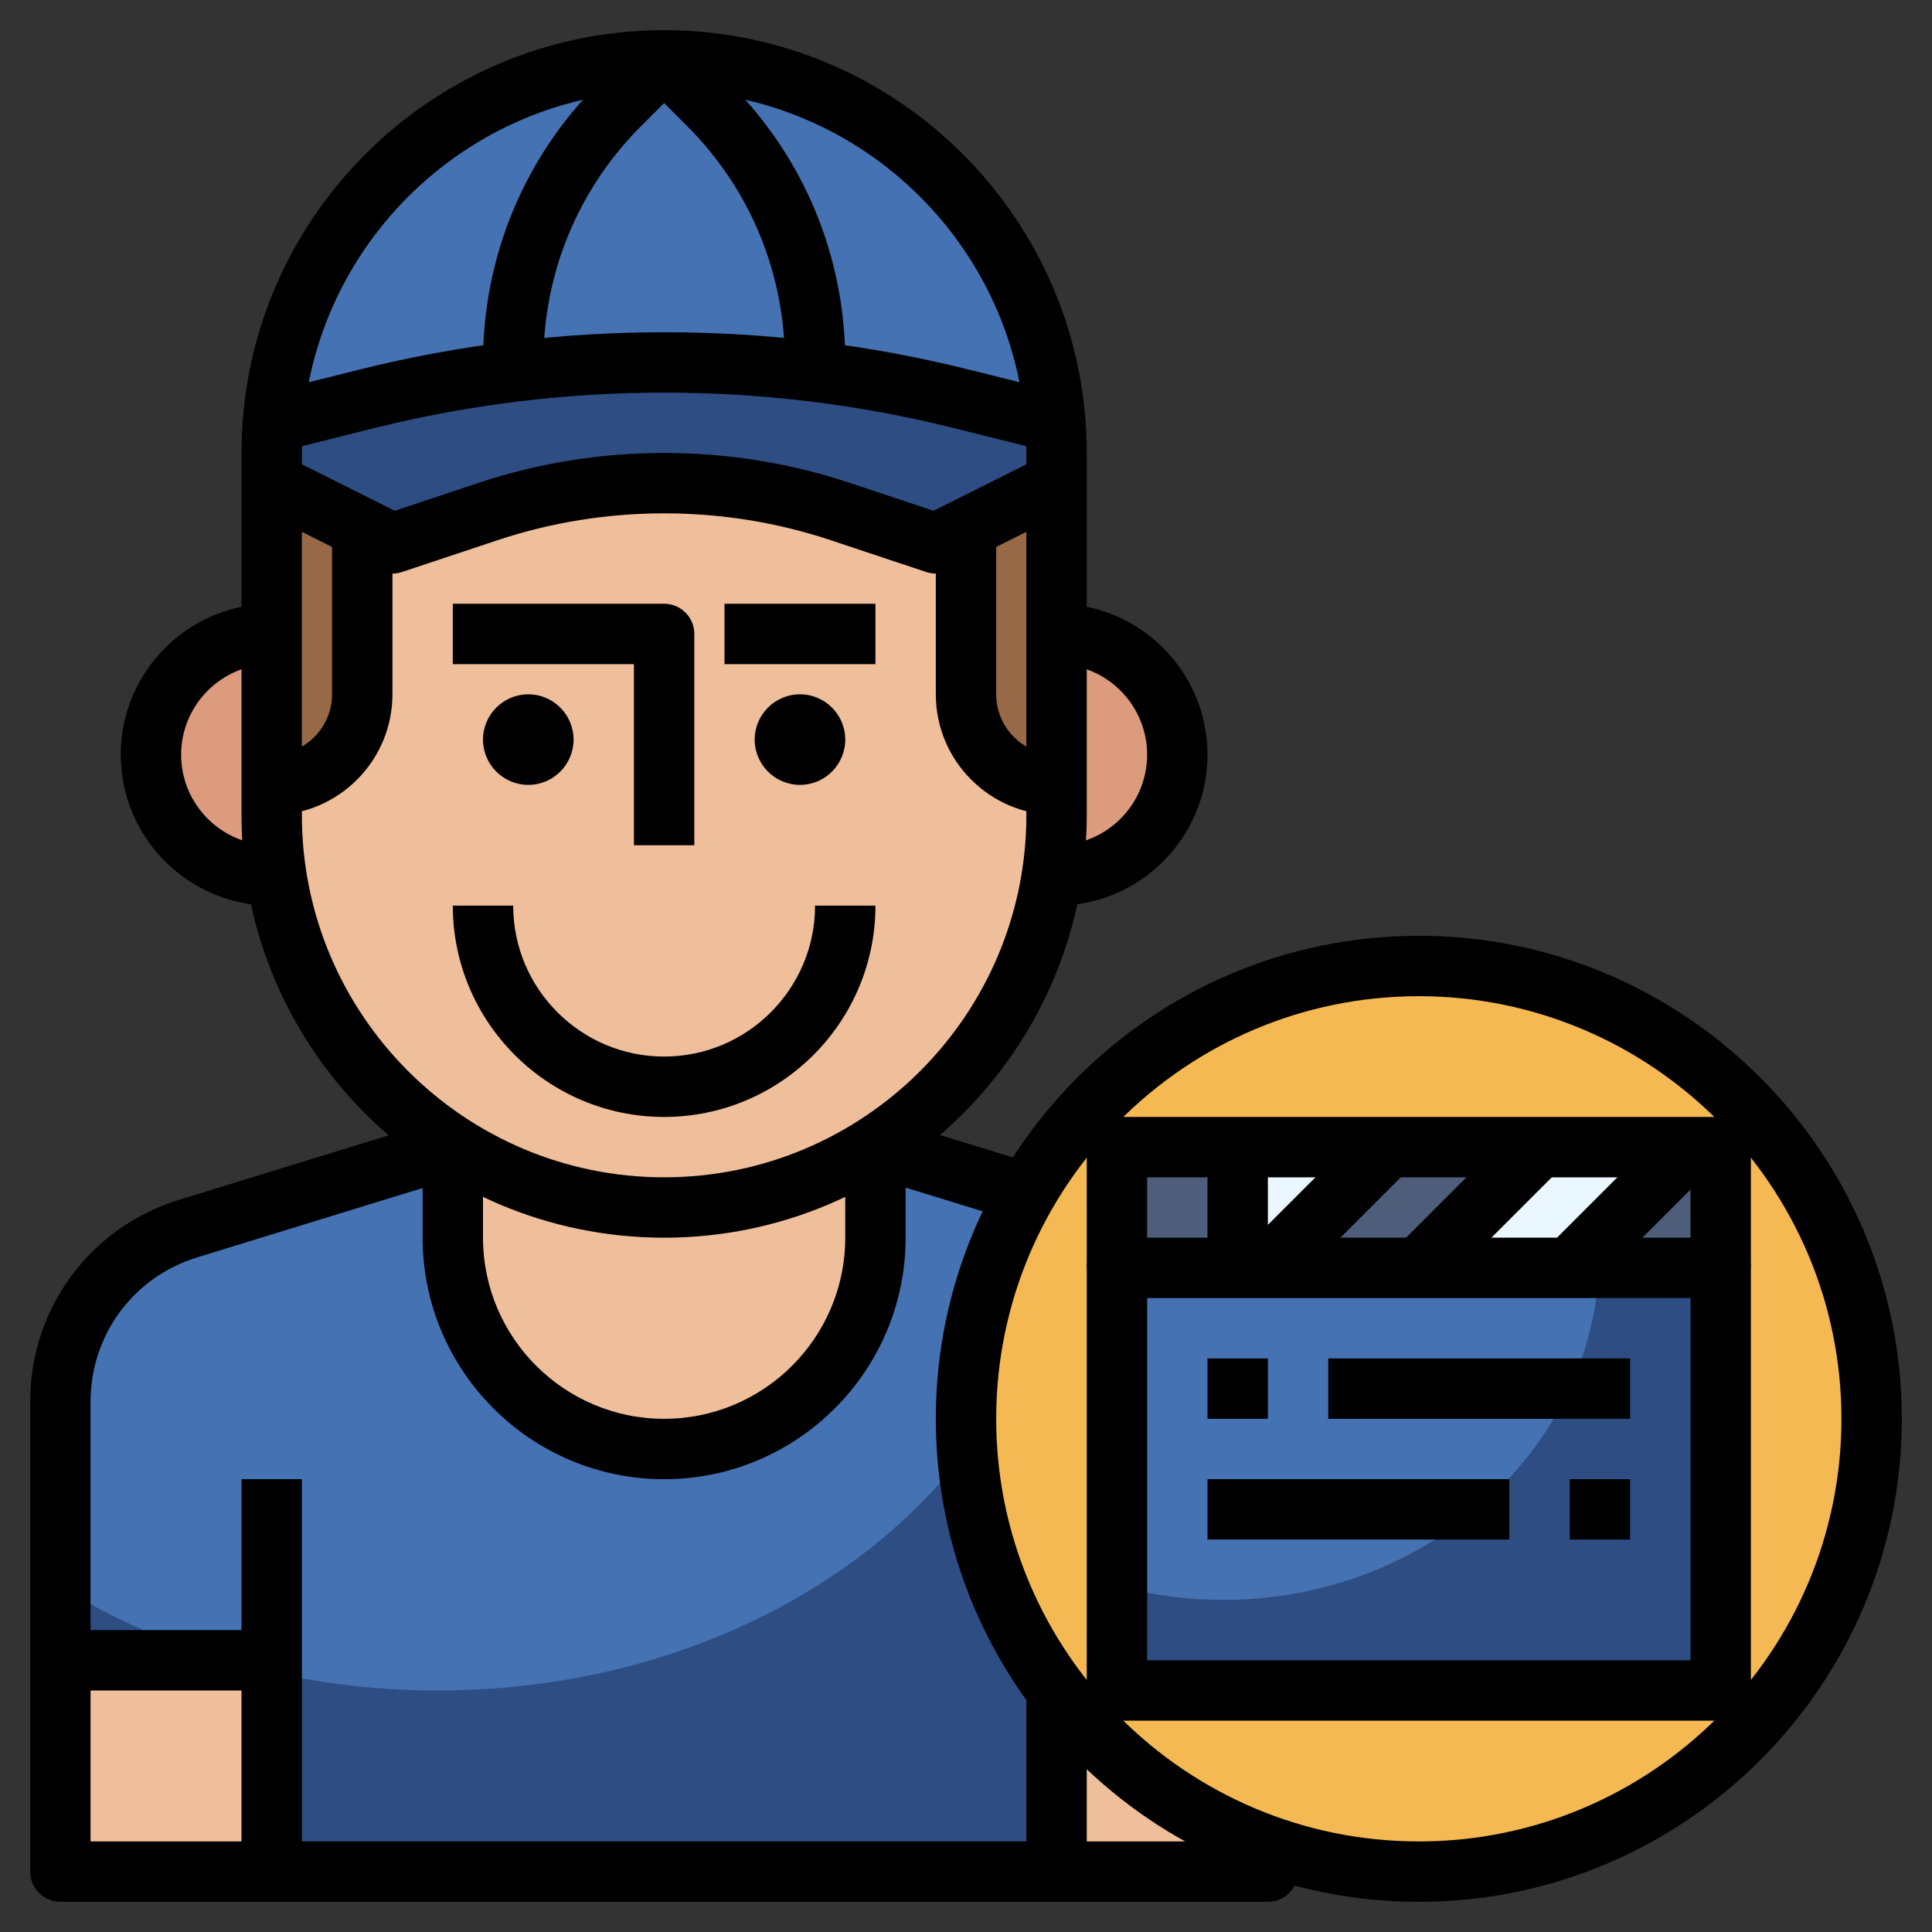 <svg id="Layer_3" enable-background="new 0 0 64 64" height="512" viewBox="0 0 64 64" width="512" xmlns="http://www.w3.org/2000/svg"><rect x="0" y="0" width="64" height="64" fill="#333333" stroke="none"/><g><g><path d="m42 62v-15.569c0-2.634-1.718-4.96-4.235-5.735l-8.765-2.696h-14l-8.765 2.697c-2.517.774-4.235 3.1-4.235 5.734v15.569" fill="#2d4d83"/></g><g><path d="m14.5 56c11.179 0 20.252-7.206 20.479-16.16l-5.979-1.84h-14l-8.765 2.697c-2.517.774-4.235 3.1-4.235 5.734v6.126c3.462 2.15 7.789 3.443 12.5 3.443z" fill="#4472b2"/></g><g><path d="m2 55h7v7h-7z" fill="#efbe9a"/></g><g><path d="m35 55h7v7h-7z" fill="#efbe9a"/></g><g><path d="m29 38v3c0 3.866-3.134 7-7 7-3.866 0-7-3.134-7-7v-3" fill="#efbe9a"/></g><g><path d="m9 21c-2.209 0-4 1.791-4 4 0 2.209 1.791 4 4 4" fill="#db9b7c"/></g><g><path d="m35 21c2.209 0 4 1.791 4 4 0 2.209-1.791 4-4 4" fill="#db9b7c"/></g><g><path d="m35 15v12c0 7.18-5.82 13-13 13-7.18 0-13-5.82-13-13v-12c0-7.18 5.82-13 13-13 7.18 0 13 5.82 13 13z" fill="#efbe9a"/></g><g><path d="m32 16v7c0 1.657 1.343 3 3 3v-11" fill="#976947"/></g><g><path d="m12 16v7c0 1.657-1.343 3-3 3v-11" fill="#976947"/></g><g><path d="m9 15c0-7.18 5.82-13 13-13 7.18 0 13 5.82 13 13" fill="#4472b2"/></g><g><path d="m35 16-4 2-3.154-1.051c-1.885-.629-3.859-.949-5.846-.949-1.987 0-3.961.32-5.846.949l-3.154 1.051-4-2v-2l3.149-.787c3.222-.806 6.53-1.213 9.851-1.213 3.321 0 6.629.407 9.851 1.213l3.149.787" fill="#2d4d83"/></g><g><circle cx="47" cy="47" fill="#f5b953" r="15"/></g><g><path d="m37 42h20v14h-20z" fill="#2d4d83"/></g><g><path d="m37 42v10.534c1.112.298 2.284.466 3.5.466 6.72 0 12.186-4.883 12.473-11z" fill="#4472b2"/></g><g><path d="m37 38h20v4h-20z" fill="#4d5d7a"/></g><g><path d="m52 42h-5l4-4h5z" fill="#ebf7fe"/></g><g><path d="m42 42h-1v-4h5z" fill="#ebf7fe"/></g><g><path d="m22 41c-7.72 0-14-6.28-14-14v-12c0-7.72 6.28-14 14-14s14 6.28 14 14v12c0 7.72-6.28 14-14 14zm0-38c-6.617 0-12 5.383-12 12v12c0 6.617 5.383 12 12 12s12-5.383 12-12v-12c0-6.617-5.383-12-12-12z"/></g><g><path d="m9 30c-2.757 0-5-2.243-5-5s2.243-5 5-5v2c-1.654 0-3 1.346-3 3s1.346 3 3 3z"/></g><g><path d="m35 30v-2c1.654 0 3-1.346 3-3s-1.346-3-3-3v-2c2.757 0 5 2.243 5 5s-2.243 5-5 5z"/></g><g><path d="m8 49h2v13h-2z"/></g><g><path d="m34 56h2v6h-2z"/></g><g><path d="m2 54h7v2h-7z"/></g><g><path d="m34.758 14.97-3.149-.787c-6.279-1.57-12.938-1.57-19.217 0l-3.15.787-.484-1.94 3.149-.787c6.594-1.649 13.592-1.649 20.186 0l3.149.787z"/></g><g><path d="m31 19c-.106 0-.213-.017-.316-.051l-3.154-1.051c-3.572-1.191-7.486-1.191-11.059 0l-3.154 1.051c-.253.084-.525.064-.764-.054l-4-2 .895-1.789 3.63 1.815 2.76-.921c3.98-1.327 8.344-1.327 12.324 0l2.761.92 3.63-1.815.895 1.789-4 2c-.141.07-.295.106-.448.106z"/></g><g><path d="m28 12h-2c0-2.958-1.151-5.738-3.242-7.829l-1.465-1.464 1.414-1.414 1.465 1.464c2.469 2.469 3.828 5.751 3.828 9.243z"/></g><g><path d="m18 12h-2c0-3.492 1.359-6.774 3.828-9.243l1.465-1.464 1.414 1.414-1.465 1.464c-2.091 2.091-3.242 4.871-3.242 7.829z"/></g><g><path d="m23 28h-2v-6h-6v-2h7c.553 0 1 .448 1 1z"/></g><g><path d="m22 37c-3.859 0-7-3.14-7-7h2c0 2.757 2.243 5 5 5s5-2.243 5-5h2c0 3.86-3.141 7-7 7z"/></g><g><path d="m30.5 36.154h2v5.231h-2z" transform="matrix(.294 -.956 .956 .294 -14.819 57.474)"/></g><g><path d="m42 63h-40c-.553 0-1-.448-1-1v-15.568c0-3.093 1.985-5.782 4.941-6.69l8.765-2.697.588 1.911-8.765 2.697c-2.111.649-3.529 2.57-3.529 4.779v14.568h40v1c0 .552-.447 1-1 1z"/></g><g><path d="m24 20h5v2h-5z"/></g><g><path d="m26.5 26c-.827 0-1.5-.673-1.5-1.5s.673-1.5 1.5-1.5 1.5.673 1.5 1.5-.673 1.5-1.5 1.5z"/></g><g><path d="m17.5 26c-.827 0-1.5-.673-1.5-1.5s.673-1.5 1.5-1.5 1.5.673 1.5 1.5-.673 1.5-1.5 1.5z"/></g><g><path d="m9 27v-2c1.103 0 2-.897 2-2v-6h2v6c0 2.206-1.794 4-4 4z"/></g><g><path d="m35 27c-2.206 0-4-1.794-4-4v-6h2v6c0 1.103.897 2 2 2z"/></g><g><path d="m22 49c-4.411 0-8-3.589-8-8v-3h2v3c0 3.309 2.691 6 6 6s6-2.691 6-6v-3h2v3c0 4.411-3.589 8-8 8z"/></g><g><path d="m47 63c-8.822 0-16-7.178-16-16s7.178-16 16-16 16 7.178 16 16-7.178 16-16 16zm0-30c-7.72 0-14 6.28-14 14s6.28 14 14 14 14-6.28 14-14-6.28-14-14-14z"/></g><g><path d="m57 57h-20c-.553 0-1-.448-1-1v-14c0-.552.447-1 1-1h20c.553 0 1 .448 1 1v14c0 .552-.447 1-1 1zm-19-2h18v-12h-18z"/></g><g><path d="m58 42h-2v-3h-18v3h-2v-4c0-.552.447-1 1-1h20c.553 0 1 .448 1 1z"/></g><g><path d="m40 38h2v4h-2z"/></g><g><path d="m41.172 39h5.657v2h-5.657z" transform="matrix(.707 -.707 .707 .707 -15.397 42.828)"/></g><g><path d="m46.172 39h5.657v2h-5.657z" transform="matrix(.707 -.707 .707 .707 -13.933 46.364)"/></g><g><path d="m51.172 39h5.657v2h-5.657z" transform="matrix(.707 -.707 .707 .707 -12.468 49.9)"/></g><g><path d="m40 45h2v2h-2z"/></g><g><path d="m44 45h10v2h-10z"/></g><g><path d="m52 49h2v2h-2z"/></g><g><path d="m40 49h10v2h-10z"/></g></g></svg>